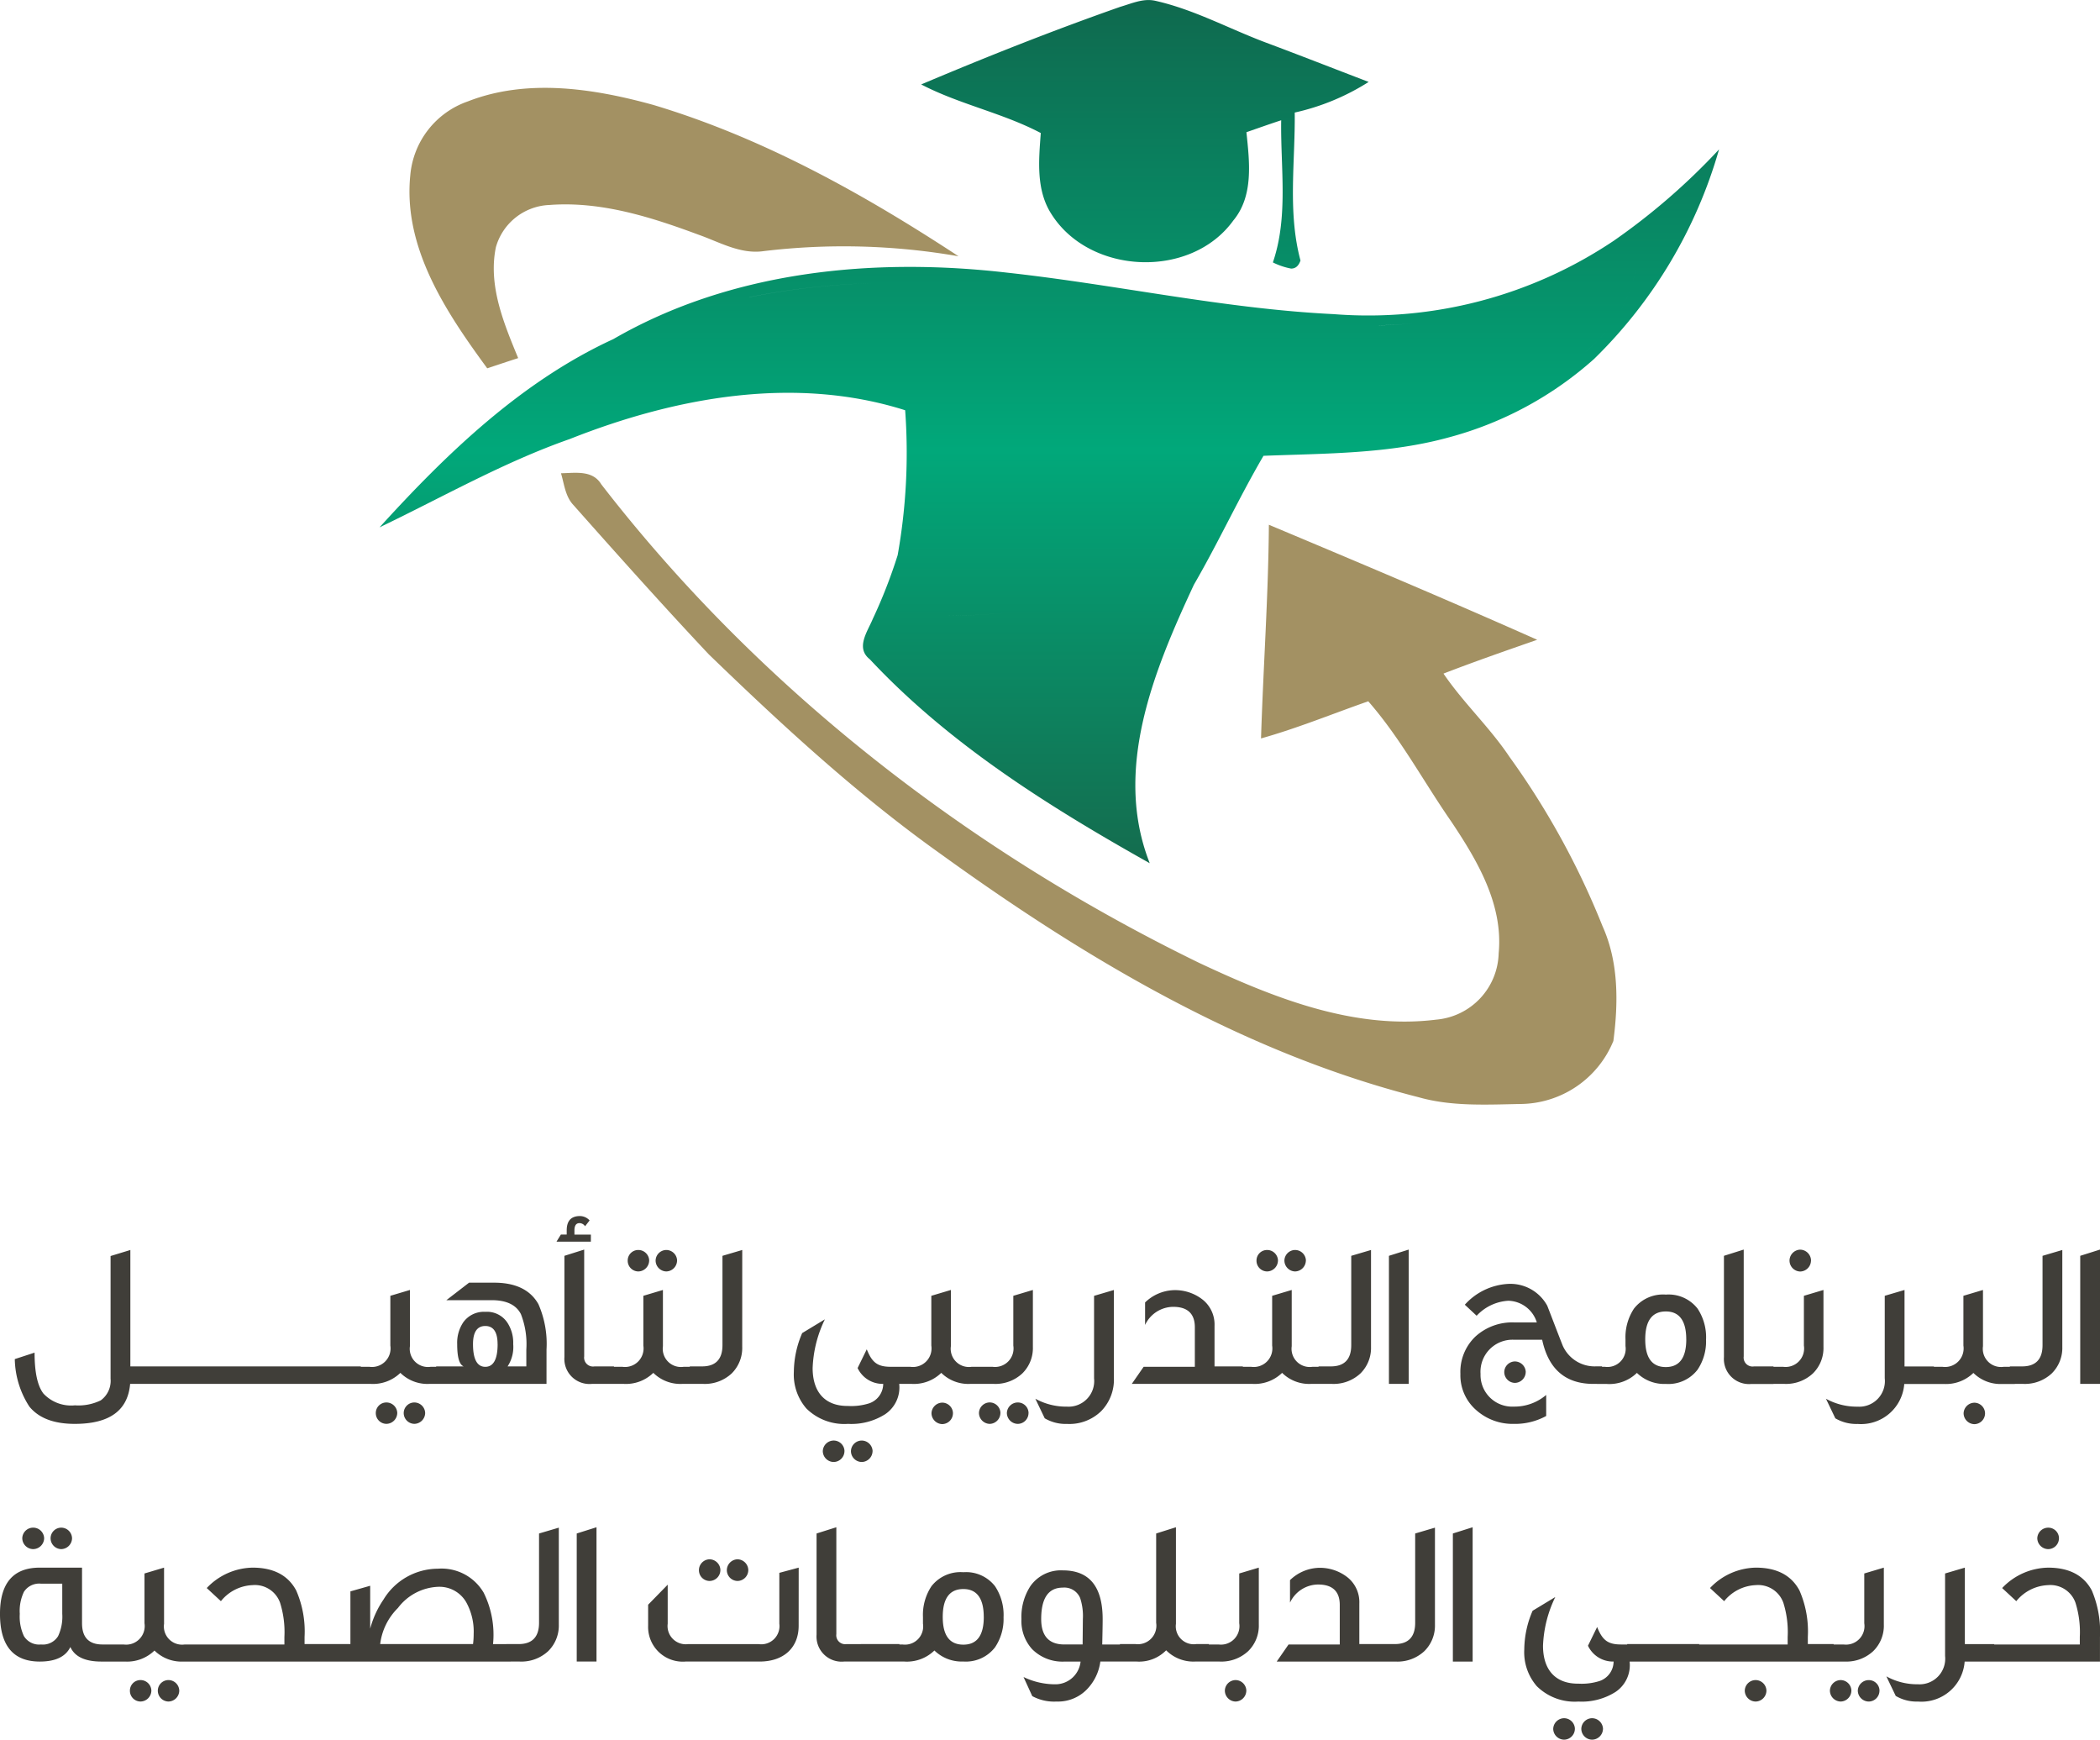 <svg xmlns="http://www.w3.org/2000/svg" xmlns:xlink="http://www.w3.org/1999/xlink" width="230.741" height="191.107" viewBox="0 0 230.741 191.107">
  <defs>
    <linearGradient id="linear-gradient" x1="0.5" x2="0.5" y2="1" gradientUnits="objectBoundingBox">
      <stop offset="0" stop-color="#0f694e"/>
      <stop offset="0.523" stop-color="#01a87a"/>
      <stop offset="1" stop-color="#146c4e"/>
    </linearGradient>
  </defs>
  <g id="PROG-LOGO-6" transform="translate(7.638 -59.683)">
    <g id="Group_55022" data-name="Group 55022" transform="translate(34.067 59.683)">
      <path id="Path_122356" data-name="Path 122356" d="M5911.352-2216.533c-1.594-1.25-.26-3.027.328-4.445a56.163,56.163,0,0,0,2.73-6.993,64.015,64.015,0,0,0,.823-15.922c-12.155-3.852-25.264-1.427-36.849,3.163-7.274,2.548-13.978,6.384-20.9,9.7,7.382-8.129,15.61-16.044,25.676-20.673,13-7.52,28.628-9,43.306-7.3,11.98,1.311,23.792,3.965,35.842,4.552a48.411,48.411,0,0,0,30.785-8.061,71.667,71.667,0,0,0,11.569-10.036,52.243,52.243,0,0,1-13.726,23.016,39.063,39.063,0,0,1-15.946,8.616c-6.634,1.831-13.573,1.763-20.383,2.029-2.707,4.622-4.957,9.525-7.648,14.162-4.37,9.386-8.915,20.3-4.851,30.594C5931.057-2200.335,5920.068-2207.207,5911.352-2216.533Zm27.9-3.966-.17-.036Zm-.417-.094c-.481-.121-.953-.277-1.423-.441C5937.884-2220.87,5938.356-2220.714,5938.837-2220.593Zm-19.266-.713h0Zm.072,0c2.171,0,4.335-.145,6.5-.3C5923.979-2221.451,5921.814-2221.309,5919.644-2221.306Zm13.829-.7h0Zm-18.674-1.6,1.716-.709Zm0,0c-.151-1.457-.3-2.905-.388-4.362C5914.494-2226.514,5914.646-2225.066,5914.8-2223.609Zm75.213-26.721.424.368-.424-.368Zm0,0a15.932,15.932,0,0,0,5.713-10.043h0A15.931,15.931,0,0,1,5990.012-2250.33Zm-24.3-2.895q-.978.03-1.953.03Q5964.739-2253.195,5965.716-2253.224Zm1.17,0h0Zm.407,0c1.319-.014,2.631-.1,3.939-.235C5969.925-2253.324,5968.612-2253.242,5967.293-2253.228Zm-1.437,0,.188-.007.245,0-.245,0Zm-67.719-3.095-.122.021.122-.021a81.488,81.488,0,0,1,14.106-1.551A81.464,81.464,0,0,0,5898.137-2256.323Zm15.458-1.533q.644.048,1.287.088-.643-.04-1.287-.088l-.226-.006Zm-1.267-.018h0Zm43.315-2.254c1.724-5.034.832-10.425.916-15.625-1.281.419-2.547.869-3.82,1.312.334,3.248.808,6.993-1.442,9.7-4.652,6.451-15.77,5.979-19.987-.71-1.708-2.646-1.387-5.909-1.167-8.9-4.2-2.212-8.93-3.143-13.139-5.338,7.214-3.05,14.5-5.941,21.894-8.533,1.22-.351,2.486-.946,3.79-.664,4.255.945,8.106,3.065,12.164,4.59,3.782,1.412,7.541,2.89,11.316,4.332a25.354,25.354,0,0,1-8.122,3.363c.062,5.422-.793,10.943.633,16.258-.237.666-.6.883-1.032.883A7.658,7.658,0,0,1,5955.643-2260.129Z" transform="translate(-5857.483 2288.959)" fill="url(#linear-gradient)"/>
      <g id="_a39164ff" data-name="#a39164ff" transform="translate(3.285 9.65)">
        <path id="Path_122314" data-name="Path 122314" d="M114.343,73.827c6.52-2.547,13.818-1.426,20.384.389,12.018,3.6,23.091,9.776,33.531,16.624a73.606,73.606,0,0,0-21.421-.564c-2.547.366-4.835-.991-7.153-1.807-5.216-1.937-10.722-3.691-16.365-3.264a6.374,6.374,0,0,0-5.895,4.636c-.869,4.217.869,8.358,2.448,12.186-1.136.366-2.272.747-3.4,1.121C111.963,97,107.2,89.894,108.021,81.91A9.457,9.457,0,0,1,114.343,73.827Z" transform="translate(-107.927 -72.338)" fill="#a39163"/>
        <path id="Path_122315" data-name="Path 122315" d="M129.76,127.844c1.571-.023,3.47-.381,4.431,1.22,17.326,22.4,40.287,40.2,65.7,52.572,8.083,3.79,16.937,7.366,26.042,6.23a7.508,7.508,0,0,0,6.856-7.283c.519-5.376-2.349-10.2-5.216-14.489-3.05-4.392-5.574-9.159-9.113-13.2-3.927,1.373-7.778,2.959-11.782,4.08.244-7.824.808-15.64.862-23.472,9.852,4.133,19.713,8.289,29.481,12.636-3.447,1.2-6.894,2.4-10.295,3.714,2.181,3.21,5.056,5.872,7.222,9.105a86.875,86.875,0,0,1,10.264,18.668c1.769,3.927,1.731,8.4,1.182,12.583a11.128,11.128,0,0,1-10.2,6.924c-3.744.069-7.572.29-11.218-.747-19.225-4.888-36.535-15.191-52.488-26.713-9.159-6.512-17.433-14.153-25.5-21.947-5.056-5.376-9.975-10.882-14.87-16.4C130.225,130.376,130.118,129.026,129.76,127.844Z" transform="translate(-113.111 -85.505)" fill="#a39163"/>
      </g>
    </g>
    <g id="Group_55021" data-name="Group 55021" transform="translate(-7.638 193.27)">
      <path id="Path_122357" data-name="Path 122357" d="M-286.143-5.741h-3.249c-.252,2.928-2.265,4.392-6.085,4.392-2.311,0-3.958-.641-4.987-1.9a9.884,9.884,0,0,1-1.6-5.216l2.173-.709c0,2.15.32,3.66.984,4.507a4.169,4.169,0,0,0,3.455,1.281,5.58,5.58,0,0,0,2.837-.549,2.652,2.652,0,0,0,1.075-2.379V-19.788l2.173-.663V-7.663h3.226Zm3.683,0h-4.232V-7.663h4.232Zm3.683,0h-4.232V-7.663h4.232Zm3.683,0h-4.232V-7.663h4.232Zm3.683,0h-4.232V-7.663h4.232Zm3.683,0h-4.232V-7.663h4.232Zm3.683,0h-4.232V-7.663h4.232Zm8.9,0h-1.373a4.223,4.223,0,0,1-3.18-1.212,4.314,4.314,0,0,1-3.249,1.212h-1.647V-7.617h1.51A2.04,2.04,0,0,0-260.8-9.95v-5.468l2.151-.641v6.177a2,2,0,0,0,2.265,2.265h1.235Zm-1.83,3.2a1.211,1.211,0,0,1-1.19,1.19,1.192,1.192,0,0,1-1.167-1.19A1.172,1.172,0,0,1-258.164-3.7,1.192,1.192,0,0,1-256.975-2.538Zm-3.066,0a1.211,1.211,0,0,1-1.19,1.19,1.176,1.176,0,0,1-1.167-1.19A1.157,1.157,0,0,1-261.23-3.7,1.192,1.192,0,0,1-260.04-2.538Zm16.4-3.2h-12.125V-7.663h3.02c-.48-.206-.709-1.007-.709-2.448a4.029,4.029,0,0,1,.641-2.356,2.774,2.774,0,0,1,2.448-1.19,2.683,2.683,0,0,1,2.425,1.19,4.029,4.029,0,0,1,.641,2.356,3.883,3.883,0,0,1-.618,2.448h2.059V-9.516a9.054,9.054,0,0,0-.595-3.889c-.526-1.029-1.6-1.533-3.226-1.533h-4.964l2.494-1.922h2.745c2.356,0,3.981.778,4.873,2.356a10.843,10.843,0,0,1,.892,4.987Zm-5.376-4.37c0-1.327-.458-1.99-1.35-1.99s-1.35.663-1.35,1.99c0,1.67.458,2.494,1.35,2.494S-249.013-8.44-249.013-10.11Zm12.788,4.37h-2.425a2.759,2.759,0,0,1-3.02-2.951V-19.81l2.173-.686V-8.761a.978.978,0,0,0,1.121,1.1h2.15Zm-2.539-15.625h-3.775l.48-.778h.641V-22.6c0-1.052.48-1.579,1.464-1.579a1.452,1.452,0,0,1,1.052.48l-.5.641a.726.726,0,0,0-.618-.343c-.366,0-.549.275-.549.8v.458h1.807Zm9.471,2.082a1.211,1.211,0,0,1-1.19,1.19,1.207,1.207,0,0,1-1.167-1.19,1.187,1.187,0,0,1,1.167-1.167A1.192,1.192,0,0,1-229.293-19.284Zm-3.066,0a1.211,1.211,0,0,1-1.19,1.19,1.176,1.176,0,0,1-1.167-1.19,1.157,1.157,0,0,1,1.167-1.167A1.192,1.192,0,0,1-232.359-19.284Zm5.01,13.543h-1.373a4.223,4.223,0,0,1-3.18-1.212,4.314,4.314,0,0,1-3.249,1.212H-236.8V-7.617h1.51A2.04,2.04,0,0,0-233-9.95v-5.468l2.15-.641v6.177a2,2,0,0,0,2.265,2.265h1.235Zm5.216-4.049A3.932,3.932,0,0,1-223.3-6.885a4.327,4.327,0,0,1-3.134,1.144H-227.9V-7.663h1.35c1.487,0,2.242-.778,2.242-2.333V-19.81l2.173-.641Zm17.249,4.049a3.539,3.539,0,0,1-1.556,3.34,6.933,6.933,0,0,1-4.072,1.052,5.923,5.923,0,0,1-4.575-1.693,5.692,5.692,0,0,1-1.373-4.026,10.9,10.9,0,0,1,.915-4.255l2.494-1.51A13.342,13.342,0,0,0-214.4-7.48c0,2.631,1.35,4.187,3.889,4.164a6.5,6.5,0,0,0,2.356-.3,2.275,2.275,0,0,0,1.51-2.128,3.031,3.031,0,0,1-2.814-1.739l1.007-2.059c.572,1.441,1.167,1.922,2.631,1.922h.938Zm-2.928,7.389A1.211,1.211,0,0,1-209,2.838a1.2,1.2,0,0,1-1.19-1.19A1.192,1.192,0,0,1-209,.482,1.207,1.207,0,0,1-207.811,1.648Zm-3.088,0a1.2,1.2,0,0,1-1.19,1.19,1.211,1.211,0,0,1-1.19-1.19,1.207,1.207,0,0,1,1.19-1.167A1.192,1.192,0,0,1-210.9,1.648Zm15.191-7.389h-1.373a4.223,4.223,0,0,1-3.18-1.212,4.314,4.314,0,0,1-3.249,1.212h-1.647V-7.617h1.51A2.04,2.04,0,0,0-201.36-9.95v-5.468l2.15-.641v6.177a2,2,0,0,0,2.265,2.265h1.235Zm-3.271,3.226a1.192,1.192,0,0,1-1.167,1.19,1.211,1.211,0,0,1-1.19-1.19,1.207,1.207,0,0,1,1.19-1.167A1.187,1.187,0,0,1-198.981-2.515ZM-190.2-9.79a3.9,3.9,0,0,1-1.167,2.905A4.327,4.327,0,0,1-194.5-5.741h-1.762V-7.617h1.647a2.033,2.033,0,0,0,2.265-2.333v-5.468l2.15-.641Zm-.48,7.252a1.192,1.192,0,0,1-1.167,1.19,1.216,1.216,0,0,1-1.212-1.19A1.2,1.2,0,0,1-191.843-3.7,1.172,1.172,0,0,1-190.676-2.538Zm-3.088,0a1.207,1.207,0,0,1-1.167,1.19,1.211,1.211,0,0,1-1.19-1.19,1.192,1.192,0,0,1,1.19-1.167A1.187,1.187,0,0,1-193.764-2.538ZM-181.3-6.427a4.95,4.95,0,0,1-1.4,3.683,5,5,0,0,1-3.752,1.4,4.521,4.521,0,0,1-2.448-.618l-1.029-2.15a7,7,0,0,0,3.477.869,2.815,2.815,0,0,0,2.974-3.111v-9.059l2.173-.641Zm14.161.686h-12.194l1.3-1.876h5.628v-4.347c0-1.487-.8-2.242-2.379-2.242a3.443,3.443,0,0,0-3.088,1.99v-2.471a4.758,4.758,0,0,1,3.088-1.35A4.9,4.9,0,0,1-171.5-14.96a3.494,3.494,0,0,1,1.258,2.837v4.461h3.111Zm6.932-13.543a1.211,1.211,0,0,1-1.19,1.19,1.207,1.207,0,0,1-1.167-1.19,1.187,1.187,0,0,1,1.167-1.167A1.192,1.192,0,0,1-160.2-19.284Zm-3.066,0a1.211,1.211,0,0,1-1.19,1.19,1.176,1.176,0,0,1-1.167-1.19,1.157,1.157,0,0,1,1.167-1.167A1.192,1.192,0,0,1-163.269-19.284Zm5.01,13.543h-1.373a4.223,4.223,0,0,1-3.18-1.212,4.313,4.313,0,0,1-3.249,1.212h-1.647V-7.617h1.51A2.04,2.04,0,0,0-163.91-9.95v-5.468l2.15-.641v6.177a2,2,0,0,0,2.265,2.265h1.235Zm5.216-4.049a3.932,3.932,0,0,1-1.167,2.905,4.327,4.327,0,0,1-3.134,1.144h-1.464V-7.663h1.35c1.487,0,2.242-.778,2.242-2.333V-19.81l2.173-.641Zm4.141,4.049h-2.173V-19.81l2.173-.686Zm21.23,0h-.938c-3.066,0-4.941-1.624-5.628-4.85h-3.111a3.519,3.519,0,0,0-3.66,3.752,3.478,3.478,0,0,0,3.66,3.592A5.363,5.363,0,0,0-133.8-4.528v2.311a7.082,7.082,0,0,1-3.546.869,6.007,6.007,0,0,1-4.164-1.533,5.063,5.063,0,0,1-1.716-3.958,5.36,5.36,0,0,1,1.647-4.1,6,6,0,0,1,4.232-1.556h2.517a3.364,3.364,0,0,0-3.134-2.379,5.164,5.164,0,0,0-3.477,1.647l-1.3-1.212a6.909,6.909,0,0,1,4.781-2.288,4.622,4.622,0,0,1,4.278,2.4c.572,1.464,1.121,2.928,1.693,4.37a3.834,3.834,0,0,0,3.706,2.288h.618Zm-8.373-1.3a1.211,1.211,0,0,1-1.19,1.19,1.192,1.192,0,0,1-1.167-1.19,1.187,1.187,0,0,1,1.167-1.167A1.207,1.207,0,0,1-136.045-7.045Zm19.812-3.592a5.554,5.554,0,0,1-.938,3.34,4.044,4.044,0,0,1-3.477,1.556,4.294,4.294,0,0,1-3.18-1.212,4.344,4.344,0,0,1-3.363,1.212h-1.029V-7.617h.892A2,2,0,0,0-125.087-9.9v-.732a5.7,5.7,0,0,1,.938-3.386,4.046,4.046,0,0,1,3.5-1.533,4.029,4.029,0,0,1,3.477,1.533A5.7,5.7,0,0,1-116.233-10.637Zm-2.173,0c0-2.036-.755-3.066-2.242-3.066-1.51,0-2.265,1.029-2.265,3.066s.755,3.043,2.265,3.043C-119.162-7.594-118.407-8.6-118.407-10.637Zm9.586,4.9h-2.425a2.759,2.759,0,0,1-3.02-2.951V-19.81l2.173-.686V-8.761a.978.978,0,0,0,1.121,1.1h2.15Zm4.118-13.543a1.211,1.211,0,0,1-1.19,1.19,1.207,1.207,0,0,1-1.167-1.19,1.212,1.212,0,0,1,1.167-1.212A1.216,1.216,0,0,1-104.7-19.284Zm1.373,9.494A3.9,3.9,0,0,1-104.5-6.885a4.327,4.327,0,0,1-3.134,1.144h-1.762V-7.617h1.647a2.033,2.033,0,0,0,2.265-2.333v-5.468l2.15-.641Zm12.125,4.049h-3.249a4.757,4.757,0,0,1-5.125,4.392,4.521,4.521,0,0,1-2.448-.618l-1.029-2.15a7,7,0,0,0,3.477.869A2.815,2.815,0,0,0-96.6-6.359v-9.059l2.173-.641v8.4h3.226Zm8.9,0h-1.373a4.223,4.223,0,0,1-3.18-1.212,4.314,4.314,0,0,1-3.249,1.212h-1.647V-7.617h1.51A2.04,2.04,0,0,0-87.957-9.95v-5.468l2.15-.641v6.177a2,2,0,0,0,2.265,2.265h1.235Zm-3.271,3.226a1.192,1.192,0,0,1-1.167,1.19,1.211,1.211,0,0,1-1.19-1.19,1.207,1.207,0,0,1,1.19-1.167A1.187,1.187,0,0,1-85.578-2.515ZM-77.09-9.79a3.932,3.932,0,0,1-1.167,2.905,4.327,4.327,0,0,1-3.134,1.144h-1.464V-7.663h1.35c1.487,0,2.242-.778,2.242-2.333V-19.81l2.173-.641Zm4.141,4.049h-2.173V-19.81l2.173-.686Zm-222.825,16.96a1.211,1.211,0,0,1-1.19,1.19,1.192,1.192,0,0,1-1.167-1.19,1.172,1.172,0,0,1,1.167-1.167A1.192,1.192,0,0,1-295.774,11.219Zm-3.066,0a1.216,1.216,0,0,1-1.212,1.19,1.211,1.211,0,0,1-1.19-1.19,1.192,1.192,0,0,1,1.19-1.167A1.2,1.2,0,0,1-298.84,11.219Zm7.778,13.543h-1.487c-1.784,0-2.928-.526-3.409-1.6-.526,1.075-1.647,1.6-3.363,1.6-2.905,0-4.37-1.739-4.37-5.239,0-3.386,1.464-5.079,4.37-5.079h4.644v6.108c0,1.556.755,2.333,2.242,2.333h1.373Zm-5.788-8.556h-2.333a1.994,1.994,0,0,0-1.876.892,4.87,4.87,0,0,0-.458,2.425,5.033,5.033,0,0,0,.458,2.448,1.964,1.964,0,0,0,1.876.915,1.964,1.964,0,0,0,1.876-.915,5.033,5.033,0,0,0,.458-2.448Zm14.687,8.556h-1.373a4.223,4.223,0,0,1-3.18-1.212,4.314,4.314,0,0,1-3.249,1.212h-1.647V22.886h1.51a2.04,2.04,0,0,0,2.288-2.333V15.085l2.15-.641v6.177a2,2,0,0,0,2.265,2.265h1.235Zm-1.83,3.2a1.211,1.211,0,0,1-1.19,1.19,1.192,1.192,0,0,1-1.167-1.19,1.172,1.172,0,0,1,1.167-1.167A1.192,1.192,0,0,1-283.993,27.965Zm-3.066,0a1.211,1.211,0,0,1-1.19,1.19,1.176,1.176,0,0,1-1.167-1.19,1.157,1.157,0,0,1,1.167-1.167A1.192,1.192,0,0,1-287.058,27.965Zm19.674-3.2h-15.328V22.886h10.272v-.824a10.726,10.726,0,0,0-.48-3.775,2.936,2.936,0,0,0-3.02-1.922,4.7,4.7,0,0,0-3.477,1.762l-1.556-1.441a7.1,7.1,0,0,1,5.033-2.242c2.311,0,3.912.846,4.8,2.517a11.233,11.233,0,0,1,.915,5.1v.778h2.837Zm19.812,0h-20.315V22.841h2.7V17.053l2.173-.618v4.713a10.423,10.423,0,0,1,1.464-3.2,7.013,7.013,0,0,1,5.971-3.386,5.358,5.358,0,0,1,5.033,2.631,10.365,10.365,0,0,1,1.029,5.651h1.945Zm-4.141-1.922a8.945,8.945,0,0,0,.069-1.121,6.644,6.644,0,0,0-.846-3.523,3.4,3.4,0,0,0-3.043-1.647,5.826,5.826,0,0,0-4.438,2.333,6.708,6.708,0,0,0-1.945,3.958Zm9.425-2.128a3.932,3.932,0,0,1-1.167,2.905,4.327,4.327,0,0,1-3.134,1.144h-1.464V22.841h1.35c1.487,0,2.242-.778,2.242-2.333V10.693l2.173-.641Zm4.141,4.049h-2.173V10.693l2.173-.686Zm16.678-10.043a1.2,1.2,0,0,1-1.19,1.19,1.192,1.192,0,0,1-1.167-1.19,1.207,1.207,0,0,1,1.167-1.19A1.211,1.211,0,0,1-221.469,14.719Zm-3.066,0a1.2,1.2,0,0,1-1.19,1.19,1.177,1.177,0,0,1-1.167-1.19,1.192,1.192,0,0,1,1.167-1.19A1.211,1.211,0,0,1-224.534,14.719Zm8.6,6.108c0,2.4-1.624,3.935-4.3,3.935h-8.121a3.809,3.809,0,0,1-4.118-3.935V18.517l2.15-2.2V20.6a2,2,0,0,0,2.265,2.242h7.71A2,2,0,0,0-218.06,20.6V15.016l2.128-.572Zm7.412,3.935h-2.425a2.759,2.759,0,0,1-3.02-2.951V10.693l2.173-.686V21.742a.978.978,0,0,0,1.121,1.1h2.15Zm3.66,0h-4.232V22.841h4.232Zm11.439-4.9a5.554,5.554,0,0,1-.938,3.34,4.044,4.044,0,0,1-3.477,1.556,4.294,4.294,0,0,1-3.18-1.212,4.343,4.343,0,0,1-3.363,1.212h-1.029V22.886h.892a2,2,0,0,0,2.242-2.288v-.732a5.7,5.7,0,0,1,.938-3.386,4.046,4.046,0,0,1,3.5-1.533,4.029,4.029,0,0,1,3.477,1.533A5.7,5.7,0,0,1-193.421,19.866Zm-2.173,0c0-2.036-.755-3.066-2.242-3.066-1.51,0-2.265,1.029-2.265,3.066s.755,3.043,2.265,3.043C-196.35,22.909-195.595,21.9-195.595,19.866Zm15.511,4.9h-2.7a5.4,5.4,0,0,1-1.487,3.066,4.413,4.413,0,0,1-3.317,1.327,5.044,5.044,0,0,1-2.677-.595l-.961-2.1a8.026,8.026,0,0,0,3.592.8,2.782,2.782,0,0,0,2.677-2.494h-1.784a4.7,4.7,0,0,1-3.546-1.373,4.6,4.6,0,0,1-1.167-3.294,6.187,6.187,0,0,1,1.007-3.66,4.1,4.1,0,0,1,3.546-1.693c2.905,0,4.37,1.784,4.37,5.353,0,.709-.023,1.647-.046,2.791h2.494Zm-4.621-4.667a6.3,6.3,0,0,0-.3-2.311,1.875,1.875,0,0,0-1.9-1.144c-1.579,0-2.379,1.144-2.379,3.454,0,1.853.846,2.791,2.539,2.791h2.013Zm13.841,4.667h-1.51a4.222,4.222,0,0,1-3.18-1.235,4.156,4.156,0,0,1-3.226,1.235h-1.853V22.841h1.716a2.033,2.033,0,0,0,2.265-2.333V10.693l2.173-.686V20.621a1.972,1.972,0,0,0,2.242,2.219h1.373Zm5.491-4.049a3.9,3.9,0,0,1-1.167,2.905,4.327,4.327,0,0,1-3.134,1.144h-1.762V22.886h1.647a2.033,2.033,0,0,0,2.265-2.333V15.085l2.15-.641Zm-1.373,7.252a1.211,1.211,0,0,1-1.19,1.19,1.207,1.207,0,0,1-1.167-1.19,1.187,1.187,0,0,1,1.167-1.167A1.192,1.192,0,0,1-166.746,27.965Zm15.534-3.2h-12.194l1.3-1.876h5.628V18.54c0-1.487-.8-2.242-2.379-2.242a3.443,3.443,0,0,0-3.088,1.99V15.817a4.758,4.758,0,0,1,3.088-1.35,4.9,4.9,0,0,1,3.271,1.075,3.494,3.494,0,0,1,1.258,2.837v4.461h3.111Zm5.193-4.049a3.931,3.931,0,0,1-1.167,2.905,4.327,4.327,0,0,1-3.134,1.144h-1.464V22.841h1.35c1.487,0,2.242-.778,2.242-2.333V10.693l2.173-.641Zm4.141,4.049h-2.173V10.693l2.173-.686Zm17.249,0a3.539,3.539,0,0,1-1.556,3.34,6.933,6.933,0,0,1-4.072,1.052,5.923,5.923,0,0,1-4.575-1.693,5.692,5.692,0,0,1-1.373-4.026,10.9,10.9,0,0,1,.915-4.255l2.494-1.51a13.342,13.342,0,0,0-1.35,5.353c0,2.631,1.35,4.187,3.889,4.164a6.5,6.5,0,0,0,2.356-.3,2.275,2.275,0,0,0,1.51-2.128,3.031,3.031,0,0,1-2.814-1.739l1.007-2.059c.572,1.441,1.167,1.922,2.631,1.922h.938Zm-2.928,7.389a1.211,1.211,0,0,1-1.19,1.19,1.2,1.2,0,0,1-1.19-1.19,1.192,1.192,0,0,1,1.19-1.167A1.207,1.207,0,0,1-127.558,32.152Zm-3.088,0a1.2,1.2,0,0,1-1.19,1.19,1.211,1.211,0,0,1-1.19-1.19,1.207,1.207,0,0,1,1.19-1.167A1.192,1.192,0,0,1-130.646,32.152Zm9.975-7.389H-124.9V22.841h4.232Zm3.683,0h-4.232V22.841h4.232Zm14.779,0h-15.328V22.886h10.272v-.824a10.726,10.726,0,0,0-.48-3.775,2.936,2.936,0,0,0-3.02-1.922,4.7,4.7,0,0,0-3.477,1.762l-1.556-1.441a7.1,7.1,0,0,1,5.033-2.242c2.311,0,3.912.846,4.8,2.517a11.232,11.232,0,0,1,.915,5.1v.778h2.837Zm-7.389,3.2a1.211,1.211,0,0,1-1.19,1.19,1.211,1.211,0,0,1-1.19-1.19,1.192,1.192,0,0,1,1.19-1.167A1.192,1.192,0,0,1-109.6,27.965Zm12.9-7.252a3.9,3.9,0,0,1-1.167,2.905A4.327,4.327,0,0,1-101,24.762h-1.762V22.886h1.647a2.033,2.033,0,0,0,2.265-2.333V15.085l2.15-.641Zm-.48,7.252a1.192,1.192,0,0,1-1.167,1.19,1.216,1.216,0,0,1-1.213-1.19A1.2,1.2,0,0,1-98.343,26.8,1.172,1.172,0,0,1-97.176,27.965Zm-3.088,0a1.207,1.207,0,0,1-1.167,1.19,1.211,1.211,0,0,1-1.19-1.19,1.192,1.192,0,0,1,1.19-1.167A1.187,1.187,0,0,1-100.265,27.965Zm15.694-3.2H-87.82a4.757,4.757,0,0,1-5.125,4.392,4.521,4.521,0,0,1-2.448-.618l-1.029-2.15a7,7,0,0,0,3.477.869,2.815,2.815,0,0,0,2.974-3.111V15.085l2.173-.641v8.4h3.226Zm7.115-13.543a1.192,1.192,0,0,1-1.167,1.19,1.216,1.216,0,0,1-1.213-1.19,1.2,1.2,0,0,1,1.213-1.167A1.172,1.172,0,0,1-77.456,11.219Zm4.507,13.543H-85.12V22.886h9.952v-.824a10.726,10.726,0,0,0-.48-3.775,2.925,2.925,0,0,0-3-1.922,4.743,4.743,0,0,0-3.5,1.762L-83.7,16.687a7.115,7.115,0,0,1,5.056-2.242c2.311,0,3.912.846,4.8,2.517a11.59,11.59,0,0,1,.892,5.1Z" transform="translate(303.69 24.18)" fill="#403e39"/>
    </g>
  </g>
</svg>
